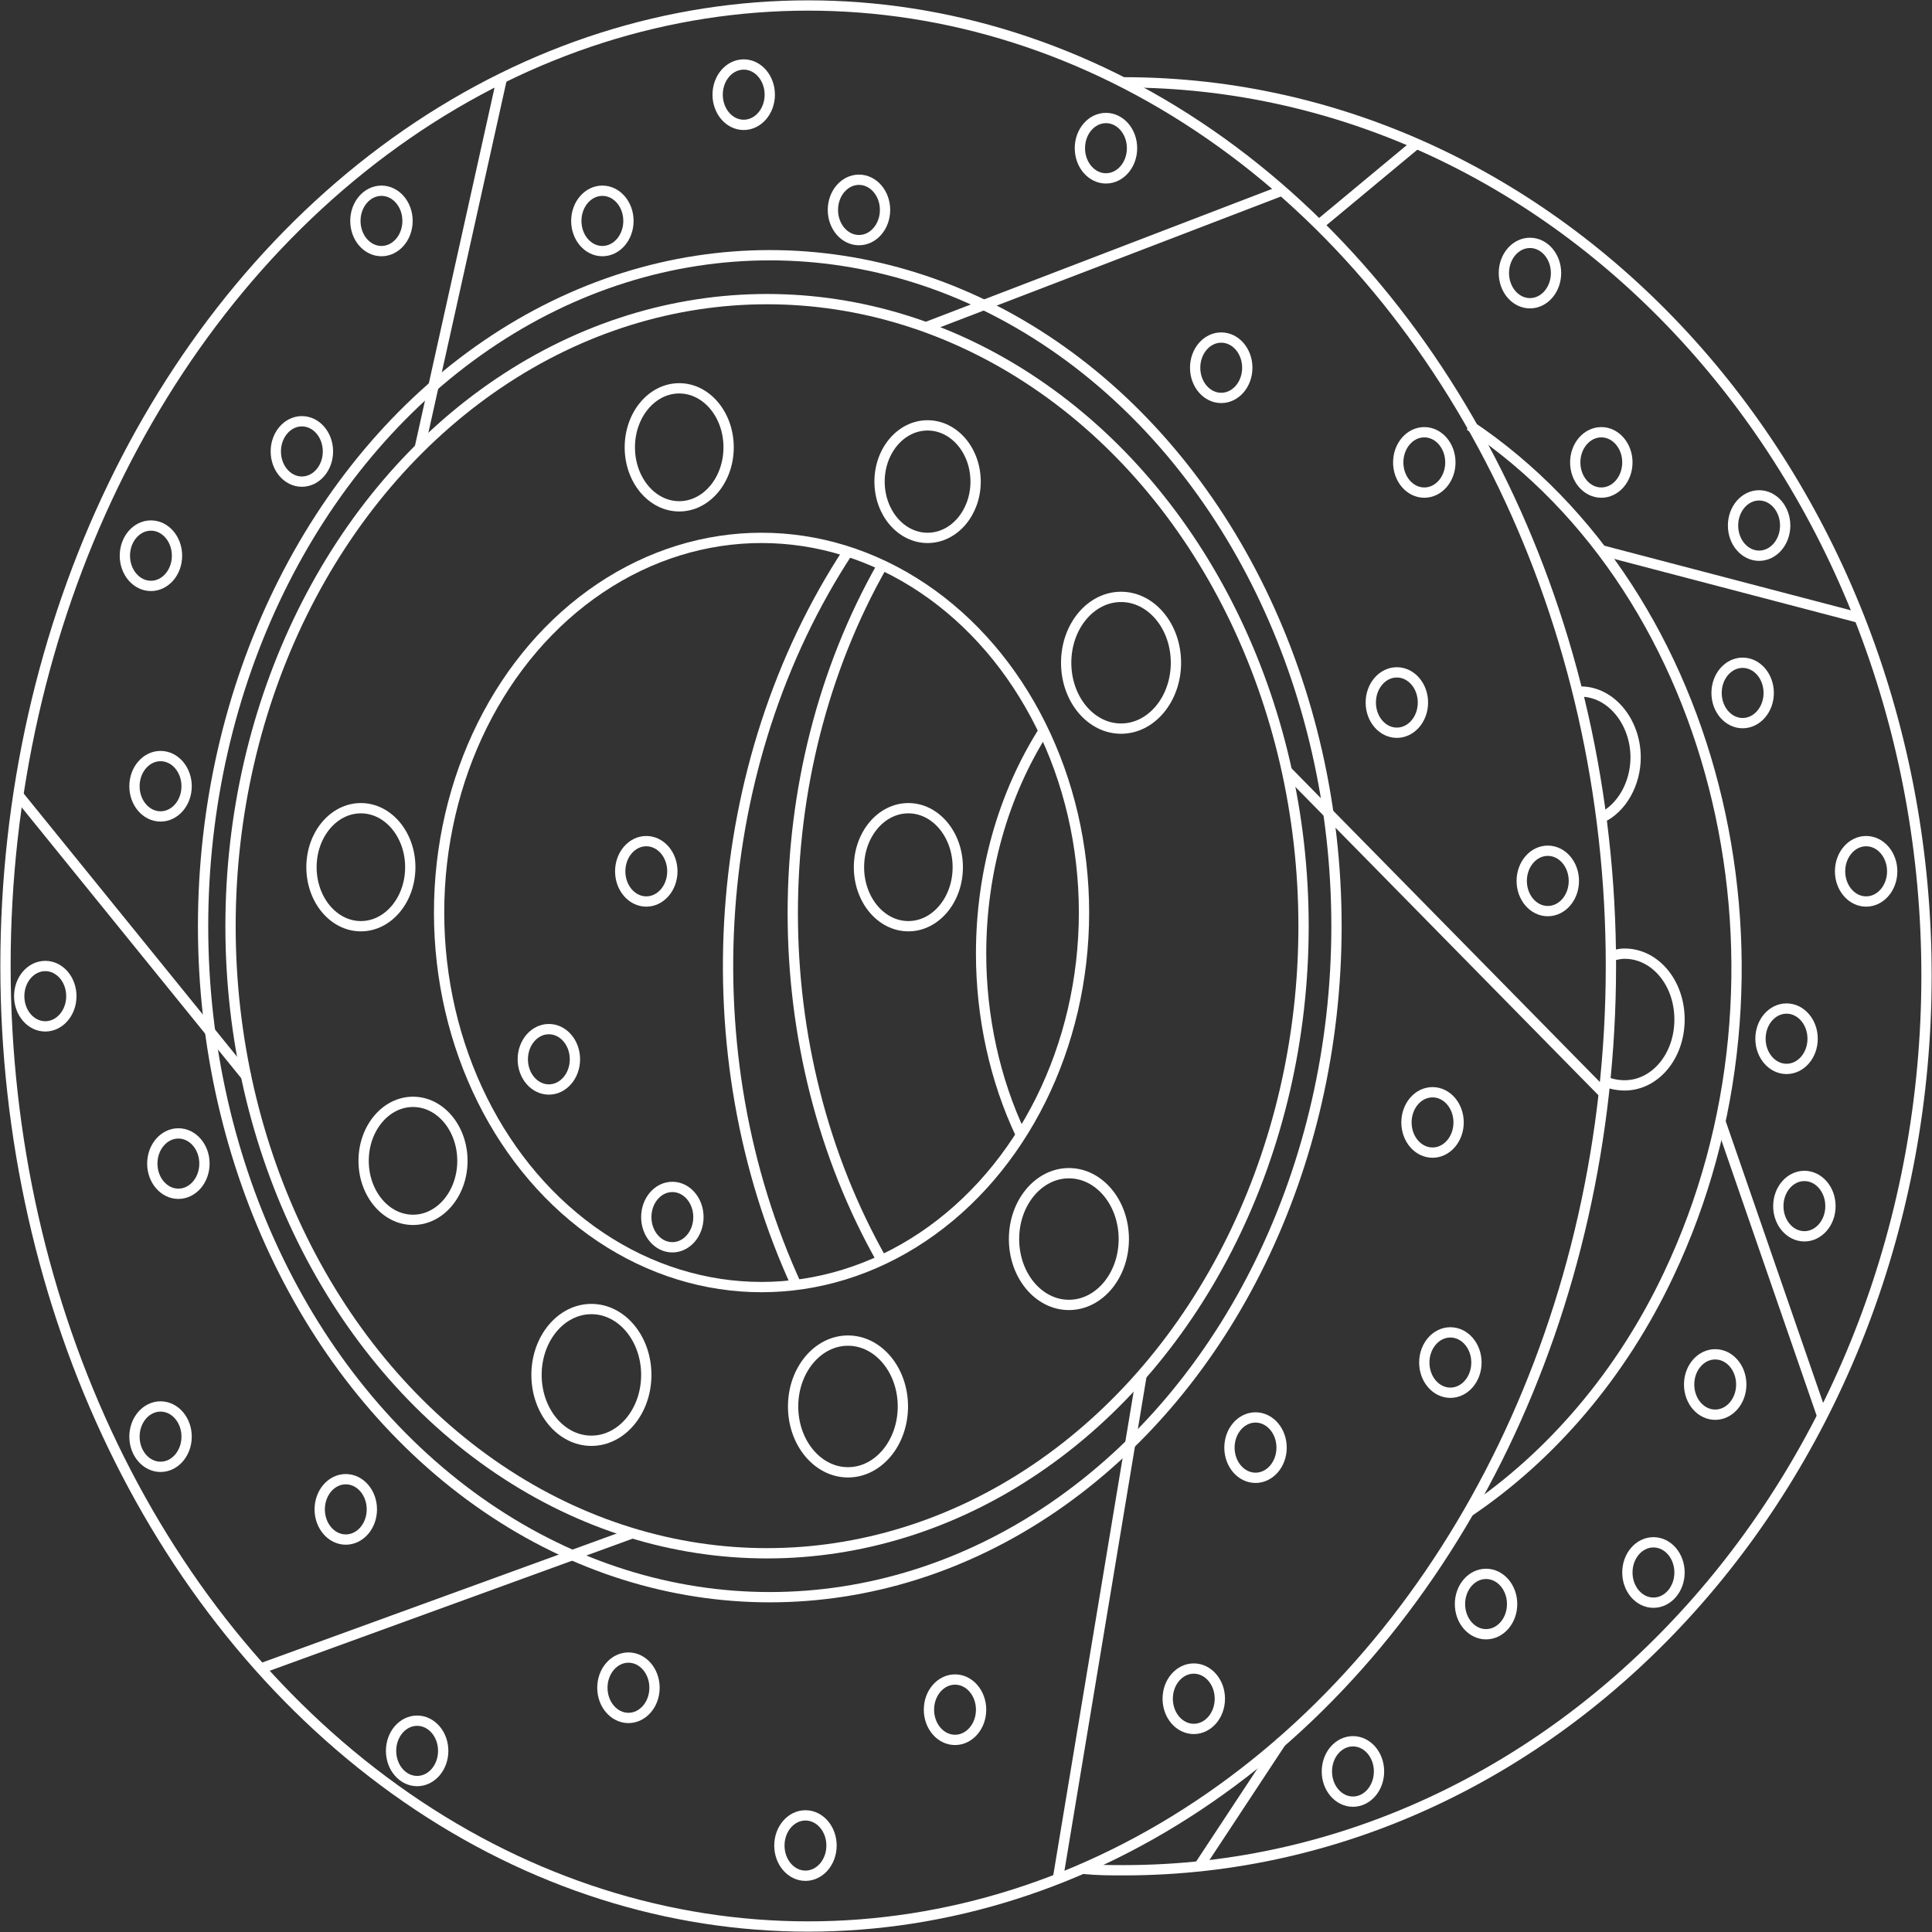 <?xml version="1.0" encoding="utf-8"?>
<!-- Generator: Adobe Illustrator 22.1.0, SVG Export Plug-In . SVG Version: 6.00 Build 0)  -->
<svg version="1.1" id="Слой_1" xmlns="http://www.w3.org/2000/svg" xmlns:xlink="http://www.w3.org/1999/xlink" x="0px" y="0px"
	 viewBox="0 0 140.8 140.8" enable-background="new 0 0 140.8 140.8" xml:space="preserve">
<rect x="0" y="0" width="140.8" height="140.8" fill="#333333" stroke="none"/>
<title>brake-system-icon</title>
<g id="Слой_2_1_">
	<g id="Слой_1-2">
		<ellipse fill="none" stroke="#FFFFFF" stroke-width="0.75" stroke-miterlimit="10" cx="58.9" cy="70.4" rx="58.5" ry="70"/>
		<path fill="none" stroke="#FFFFFF" stroke-width="0.75" stroke-miterlimit="10" d="M81.9,6c32.3,0,58.5,29.2,58.5,65.1
			s-26.2,65.2-58.5,65.2c-1,0-1.9,0-2.9-0.1"/>
		<ellipse fill="none" stroke="#FFFFFF" stroke-width="0.75" stroke-miterlimit="10" cx="55.9" cy="67.5" rx="39.1" ry="45.7"/>
		<ellipse fill="none" stroke="#FFFFFF" stroke-width="0.75" stroke-miterlimit="10" cx="49.5" cy="32.6" rx="3.6" ry="4.3"/>
		<ellipse fill="none" stroke="#FFFFFF" stroke-width="0.75" stroke-miterlimit="10" cx="26.3" cy="63.2" rx="3.6" ry="4.3"/>
		<ellipse fill="none" stroke="#FFFFFF" stroke-width="0.75" stroke-miterlimit="10" cx="30.1" cy="84.6" rx="3.6" ry="4.3"/>
		<ellipse fill="none" stroke="#FFFFFF" stroke-width="0.75" stroke-miterlimit="10" cx="67.6" cy="35.1" rx="3.5" ry="4.1"/>
		<ellipse fill="none" stroke="#FFFFFF" stroke-width="0.75" stroke-miterlimit="10" cx="81.7" cy="48.3" rx="4" ry="4.8"/>
		<ellipse fill="none" stroke="#FFFFFF" stroke-width="0.75" stroke-miterlimit="10" cx="43.1" cy="100.2" rx="4" ry="4.8"/>
		<ellipse fill="none" stroke="#FFFFFF" stroke-width="0.75" stroke-miterlimit="10" cx="61.8" cy="102.5" rx="4" ry="4.8"/>
		<ellipse fill="none" stroke="#FFFFFF" stroke-width="0.75" stroke-miterlimit="10" cx="77.9" cy="90.3" rx="4" ry="4.8"/>
		<ellipse fill="none" stroke="#FFFFFF" stroke-width="0.75" stroke-miterlimit="10" cx="55.5" cy="66.5" rx="23.5" ry="27.3"/>
		<ellipse fill="none" stroke="#FFFFFF" stroke-width="0.75" stroke-miterlimit="10" cx="11.7" cy="57.3" rx="1.9" ry="2.2"/>
		<ellipse fill="none" stroke="#FFFFFF" stroke-width="0.75" stroke-miterlimit="10" cx="3.3" cy="72.6" rx="1.9" ry="2.2"/>
		<ellipse fill="none" stroke="#FFFFFF" stroke-width="0.75" stroke-miterlimit="10" cx="13" cy="84.8" rx="1.9" ry="2.2"/>
		<ellipse fill="none" stroke="#FFFFFF" stroke-width="0.75" stroke-miterlimit="10" cx="11.7" cy="104.7" rx="1.9" ry="2.2"/>
		<ellipse fill="none" stroke="#FFFFFF" stroke-width="0.75" stroke-miterlimit="10" cx="25.2" cy="110" rx="1.9" ry="2.2"/>
		<ellipse fill="none" stroke="#FFFFFF" stroke-width="0.75" stroke-miterlimit="10" cx="30.4" cy="127.6" rx="1.9" ry="2.2"/>
		<ellipse fill="none" stroke="#FFFFFF" stroke-width="0.75" stroke-miterlimit="10" cx="45.8" cy="123" rx="1.9" ry="2.2"/>
		<ellipse fill="none" stroke="#FFFFFF" stroke-width="0.75" stroke-miterlimit="10" cx="58.7" cy="134.5" rx="1.9" ry="2.2"/>
		<ellipse fill="none" stroke="#FFFFFF" stroke-width="0.75" stroke-miterlimit="10" cx="69.6" cy="124.6" rx="1.9" ry="2.2"/>
		<ellipse fill="none" stroke="#FFFFFF" stroke-width="0.75" stroke-miterlimit="10" cx="87" cy="123.8" rx="1.9" ry="2.2"/>
		<ellipse fill="none" stroke="#FFFFFF" stroke-width="0.75" stroke-miterlimit="10" cx="91.5" cy="105.5" rx="1.9" ry="2.2"/>
		<ellipse fill="none" stroke="#FFFFFF" stroke-width="0.75" stroke-miterlimit="10" cx="105.7" cy="99.3" rx="1.9" ry="2.2"/>
		<ellipse fill="none" stroke="#FFFFFF" stroke-width="0.75" stroke-miterlimit="10" cx="104.4" cy="81.8" rx="1.9" ry="2.2"/>
		<ellipse fill="none" stroke="#FFFFFF" stroke-width="0.75" stroke-miterlimit="10" cx="112.8" cy="64.2" rx="1.9" ry="2.2"/>
		<ellipse fill="none" stroke="#FFFFFF" stroke-width="0.75" stroke-miterlimit="10" cx="101.8" cy="51.2" rx="1.9" ry="2.2"/>
		<ellipse fill="none" stroke="#FFFFFF" stroke-width="0.75" stroke-miterlimit="10" cx="11" cy="40.5" rx="1.9" ry="2.2"/>
		<ellipse fill="none" stroke="#FFFFFF" stroke-width="0.75" stroke-miterlimit="10" cx="22" cy="32.9" rx="1.9" ry="2.2"/>
		<ellipse fill="none" stroke="#FFFFFF" stroke-width="0.75" stroke-miterlimit="10" cx="27.8" cy="16.1" rx="1.9" ry="2.2"/>
		<ellipse fill="none" stroke="#FFFFFF" stroke-width="0.75" stroke-miterlimit="10" cx="43.9" cy="16.1" rx="1.9" ry="2.2"/>
		<ellipse fill="none" stroke="#FFFFFF" stroke-width="0.75" stroke-miterlimit="10" cx="54.2" cy="6.9" rx="1.9" ry="2.2"/>
		<ellipse fill="none" stroke="#FFFFFF" stroke-width="0.75" stroke-miterlimit="10" cx="62.6" cy="15.3" rx="1.9" ry="2.2"/>
		<ellipse fill="none" stroke="#FFFFFF" stroke-width="0.75" stroke-miterlimit="10" cx="103.8" cy="33.7" rx="1.9" ry="2.2"/>
		<ellipse fill="none" stroke="#FFFFFF" stroke-width="0.75" stroke-miterlimit="10" cx="89" cy="26.8" rx="1.9" ry="2.2"/>
		<ellipse fill="none" stroke="#FFFFFF" stroke-width="0.75" stroke-miterlimit="10" cx="80.6" cy="10.8" rx="1.9" ry="2.2"/>
		<ellipse fill="none" stroke="#FFFFFF" stroke-width="0.75" stroke-miterlimit="10" cx="56.1" cy="67.5" rx="41.3" ry="48.9"/>
		<path fill="none" stroke="#FFFFFF" stroke-width="0.75" stroke-miterlimit="10" d="M74.4,82.7c-1.9-4-2.9-8.6-2.9-13.2
			c0-5.9,1.6-11.6,4.6-16.3"/>
		<path fill="none" stroke="#FFFFFF" stroke-width="0.75" stroke-miterlimit="10" d="M64.3,91.9c-8.7-15.3-8.7-35.4,0-50.7"/>
		<path fill="none" stroke="#FFFFFF" stroke-width="0.75" stroke-miterlimit="10" d="M58.1,93.8c-7.9-17.1-6.4-38.2,3.7-53.6"/>
		<ellipse fill="none" stroke="#FFFFFF" stroke-width="0.75" stroke-miterlimit="10" cx="66.2" cy="63.2" rx="3.6" ry="4.3"/>
		<ellipse fill="none" stroke="#FFFFFF" stroke-width="0.75" stroke-miterlimit="10" cx="47.1" cy="63.5" rx="1.9" ry="2.2"/>
		<ellipse fill="none" stroke="#FFFFFF" stroke-width="0.75" stroke-miterlimit="10" cx="49" cy="88.7" rx="1.9" ry="2.2"/>
		<ellipse fill="none" stroke="#FFFFFF" stroke-width="0.75" stroke-miterlimit="10" cx="40" cy="77.2" rx="1.9" ry="2.2"/>
		<line fill="none" stroke="#FFFFFF" stroke-width="0.75" stroke-miterlimit="10" x1="30.6" y1="32.6" x2="36.6" y2="5.6"/>
		<line fill="none" stroke="#FFFFFF" stroke-width="0.75" stroke-miterlimit="10" x1="67.6" y1="23.8" x2="93.4" y2="13.9"/>
		<line fill="none" stroke="#FFFFFF" stroke-width="0.75" stroke-miterlimit="10" x1="116.8" y1="79.6" x2="93.8" y2="56.2"/>
		<line fill="none" stroke="#FFFFFF" stroke-width="0.75" stroke-miterlimit="10" x1="77.1" y1="136.9" x2="83.2" y2="100.2"/>
		<line fill="none" stroke="#FFFFFF" stroke-width="0.75" stroke-miterlimit="10" x1="19" y1="121.6" x2="46.2" y2="111.7"/>
		<line fill="none" stroke="#FFFFFF" stroke-width="0.75" stroke-miterlimit="10" x1="1.3" y1="57.9" x2="18" y2="78.5"/>
		<path fill="none" stroke="#FFFFFF" stroke-width="0.75" stroke-miterlimit="10" d="M107.1,31c18.4,12.3,24.9,40,14.5,61.9
			c-3.4,7.2-8.5,13.2-14.6,17.3"/>
		<path fill="none" stroke="#FFFFFF" stroke-width="0.75" stroke-miterlimit="10" d="M114.9,50.4h0.3c2.2,0,4,2.2,4,4.8
			c0,1.9-1,3.7-2.5,4.4"/>
		<path fill="none" stroke="#FFFFFF" stroke-width="0.75" stroke-miterlimit="10" d="M117.3,69.7c0.4-0.1,0.7-0.2,1.1-0.2
			c2.2,0,4,2.1,4,4.8s-1.8,4.8-4,4.8c-0.5,0-1-0.1-1.5-0.3"/>
		<ellipse fill="none" stroke="#FFFFFF" stroke-width="0.75" stroke-miterlimit="10" cx="111.5" cy="19.9" rx="1.9" ry="2.2"/>
		<ellipse fill="none" stroke="#FFFFFF" stroke-width="0.75" stroke-miterlimit="10" cx="116.7" cy="33.7" rx="1.9" ry="2.2"/>
		<ellipse fill="none" stroke="#FFFFFF" stroke-width="0.75" stroke-miterlimit="10" cx="128.2" cy="38.3" rx="1.9" ry="2.2"/>
		<ellipse fill="none" stroke="#FFFFFF" stroke-width="0.75" stroke-miterlimit="10" cx="127" cy="50.5" rx="1.9" ry="2.2"/>
		<ellipse fill="none" stroke="#FFFFFF" stroke-width="0.75" stroke-miterlimit="10" cx="136" cy="63.5" rx="1.9" ry="2.2"/>
		<ellipse fill="none" stroke="#FFFFFF" stroke-width="0.75" stroke-miterlimit="10" cx="130.2" cy="75.7" rx="1.9" ry="2.2"/>
		<ellipse fill="none" stroke="#FFFFFF" stroke-width="0.75" stroke-miterlimit="10" cx="131.5" cy="87.9" rx="1.9" ry="2.2"/>
		<ellipse fill="none" stroke="#FFFFFF" stroke-width="0.75" stroke-miterlimit="10" cx="108.3" cy="116.9" rx="1.9" ry="2.2"/>
		<ellipse fill="none" stroke="#FFFFFF" stroke-width="0.75" stroke-miterlimit="10" cx="125" cy="100.9" rx="1.9" ry="2.2"/>
		<ellipse fill="none" stroke="#FFFFFF" stroke-width="0.75" stroke-miterlimit="10" cx="98.6" cy="129.1" rx="1.9" ry="2.2"/>
		<ellipse fill="none" stroke="#FFFFFF" stroke-width="0.75" stroke-miterlimit="10" cx="120.5" cy="114.6" rx="1.9" ry="2.2"/>
		<line fill="none" stroke="#FFFFFF" stroke-width="0.75" stroke-miterlimit="10" x1="125.4" y1="81.8" x2="132.8" y2="103.2"/>
		<line fill="none" stroke="#FFFFFF" stroke-width="0.75" stroke-miterlimit="10" x1="135.4" y1="45" x2="116.7" y2="40.1"/>
		<line fill="none" stroke="#FFFFFF" stroke-width="0.75" stroke-miterlimit="10" x1="96.1" y1="16.4" x2="103.2" y2="10.5"/>
		<line fill="none" stroke="#FFFFFF" stroke-width="0.75" stroke-miterlimit="10" x1="87.4" y1="136" x2="93.4" y2="126.9"/>
	</g>
</g>
</svg>
